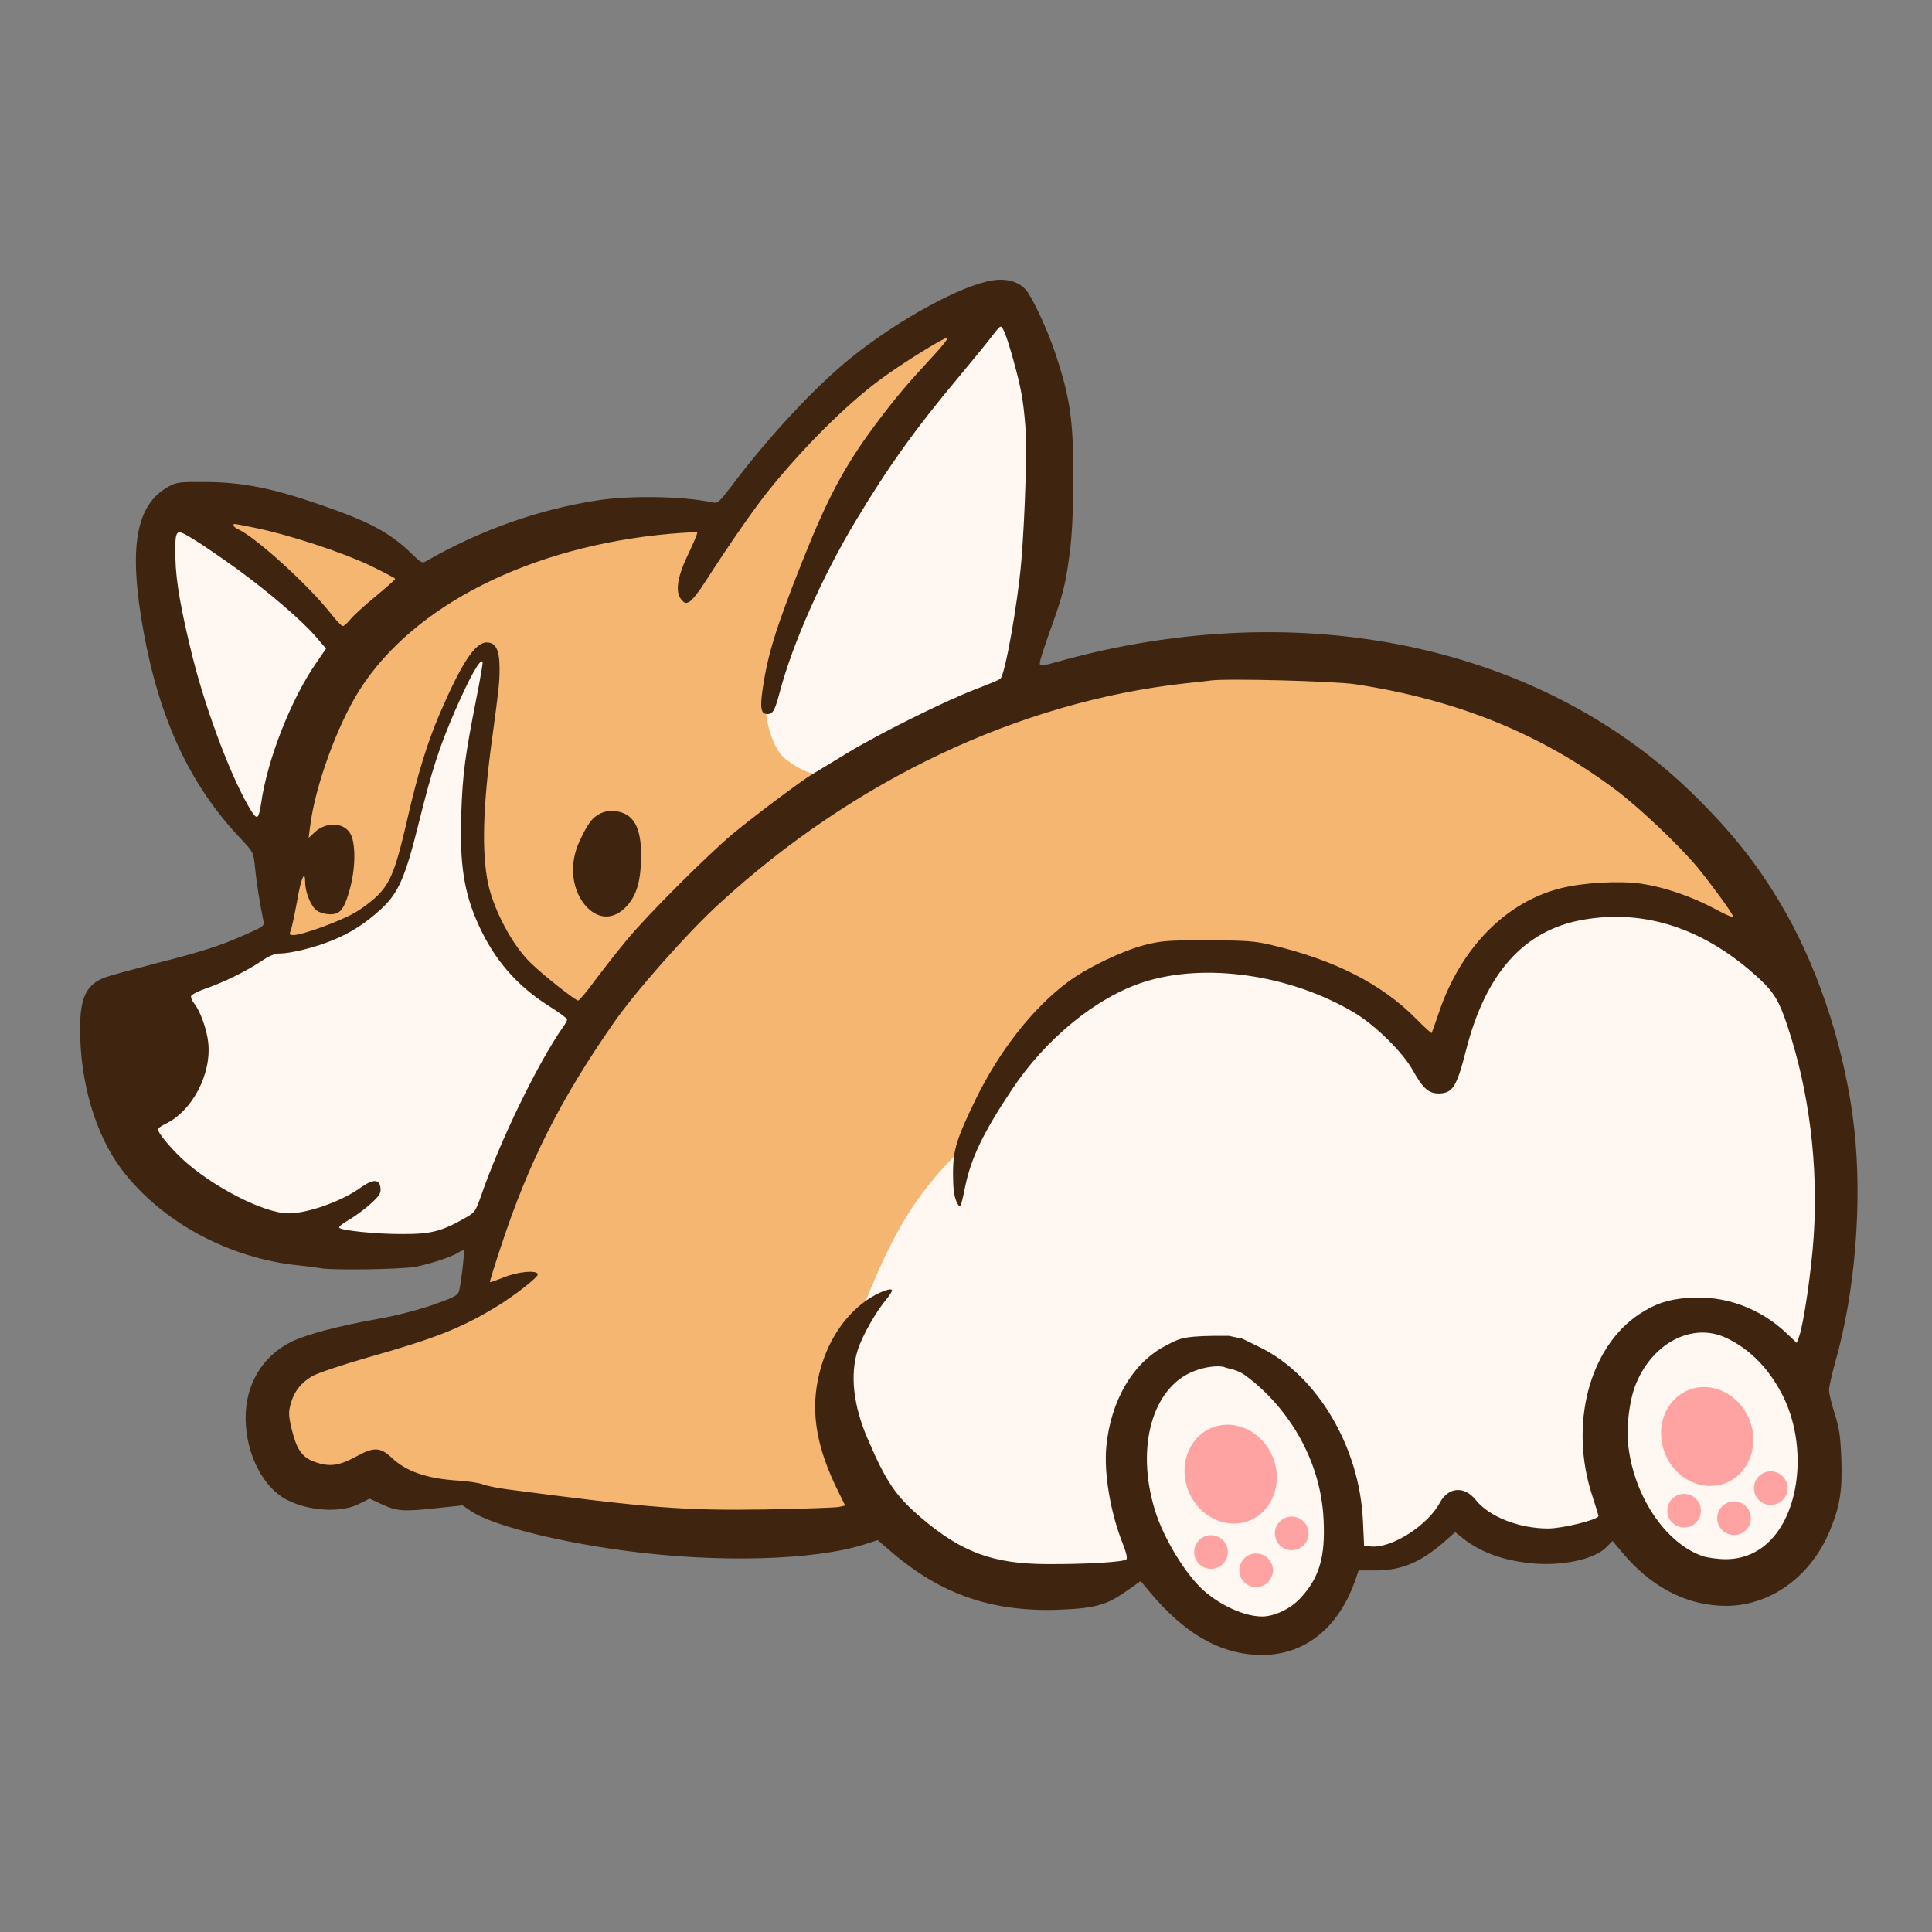 <svg width="201" height="201" viewBox="0 0 201 201" fill="none" xmlns="http://www.w3.org/2000/svg">
<rect x="0" y="0" width="201" height="201" fill="#808080" stroke="none"/>
<path d="M29.725 52.98C26.525 51.38 22.725 51.98 21.225 52.48L27.725 58.98L34.225 65.98L38.225 66.48L33.725 71.48L29.725 89.98L28.225 98.48L31.725 97.98L37.725 94.98L40.725 92.48L42.225 88.48L43.725 81.98L46.225 74.98L48.225 70.48L50.225 67.48L51.225 67.98L50.725 73.48L49.725 77.98V93.48L52.225 97.98L55.225 101.98L61.725 105.98L50.225 127.98L49.225 130.48C49.392 131.314 49.525 133.48 48.725 135.48C47.725 137.98 43.225 137.48 42.725 137.98C42.325 138.38 38.892 139.147 37.225 139.48C36.392 139.647 34.125 140.18 31.725 140.98C29.325 141.78 28.058 144.314 27.725 145.48C27.558 146.647 27.325 149.18 27.725 149.98C28.125 150.78 30.225 152.98 31.225 153.98L38.225 152.98L45.725 154.98L55.225 156.98L73.725 159.98L90.725 157.98L85.725 144.48L88.725 137.98C89.392 136.147 92.625 133.18 94.225 129.98C95.825 126.78 98.725 122.314 100.225 120.98L102.225 114.48L107.725 106.48L115.225 100.98L128.725 99.48L140.725 102.48L149.225 110.98L153.725 100.98L161.725 94.98L172.225 93.98L184.225 99.48L180.225 92.48L169.225 80.98L151.225 69.98L123.725 67.98L104.725 73.48L85.725 80.98C85.225 80.98 82.225 78.48 81.725 77.48C81.225 76.48 79.225 73.647 79.725 72.48L84.225 59.48L91.225 47.48L100.225 36.98V31.98L87.225 40.48L79.725 49.48L73.225 53.98H61.725C60.925 53.98 48.725 58.314 42.725 60.48C39.725 58.647 32.925 54.58 29.725 52.98Z" fill="#F4B670"/>
<path d="M19.725 74.98C18.892 71.647 17.225 62.78 17.225 53.98H21.225L30.225 60.48L35.725 67.98L27.225 87.48L22.725 81.98L19.725 74.98Z" fill="#FFF7F1"/>
<path d="M50.725 73.48V67.98H50.225L48.225 70.48L45.725 75.48L41.725 90.48L39.725 93.48C38.892 94.147 36.925 95.58 35.725 95.98L31.225 98.48L28.225 97.48L17.225 102.48L13.225 113.98L17.225 122.48L31.225 129.98H44.225L49.725 127.98L53.725 119.98L60.725 106.48L53.725 99.98L49.725 93.48L48.725 83.98L50.725 73.48Z" fill="#FFF7F1"/>
<path d="M94.725 42.48L104.225 31.48L108.225 36.98V45.48L106.725 67.48L104.725 72.48C100.725 74.48 92.525 79.28 87.725 80.48C85.225 80.98 83.725 80.48 81.725 78.98C80.406 77.991 79.558 74.814 79.725 73.48L85.225 56.98L94.725 42.48Z" fill="#FFF7F1"/>
<path d="M136.725 100.98L149.725 110.98L151.725 105.98C153.058 102.814 156.325 96.18 158.725 94.98C161.725 93.48 164.725 93.98 170.225 93.48C174.625 93.08 179.725 95.98 181.725 97.48C182.892 98.814 185.825 102.48 188.225 106.48C190.625 110.48 191.225 119.147 191.225 122.98L188.225 144.48L190.225 153.48L187.225 161.98L177.225 164.98L169.225 156.98L164.225 159.48L160.225 160.98L153.725 159.48L151.225 156.98L148.225 159.48L144.225 160.98L139.725 161.98L138.225 164.48L134.725 168.98L126.225 167.98L118.725 163.48H98.225L87.225 149.98L89.225 137.48C92.741 128.44 95.142 123.853 101.725 117.98L109.225 107.48L114.725 102.98L125.225 99.98L136.725 100.98Z" fill="#FFF7F1"/>
<path d="M132.412 151.572C133.504 154.232 132.429 157.193 130.011 158.185C127.594 159.176 124.749 157.824 123.658 155.163C122.566 152.503 123.641 149.542 126.059 148.55C128.476 147.558 131.321 148.911 132.412 151.572Z" fill="#FFA2A2"/>
<path d="M181.989 147.654C183.081 150.315 182.005 153.276 179.588 154.267C177.17 155.259 174.326 153.906 173.234 151.246C172.143 148.586 173.218 145.625 175.635 144.633C178.053 143.641 180.898 144.994 181.989 147.654Z" fill="#FFA2A2"/>
<path d="M127.552 160.683C127.985 161.547 127.635 162.599 126.771 163.032C125.907 163.465 124.856 163.116 124.423 162.252C123.99 161.388 124.339 160.336 125.203 159.903C126.067 159.47 127.118 159.819 127.552 160.683Z" fill="#FFA2A2"/>
<path d="M132.249 162.585C132.682 163.449 132.333 164.501 131.469 164.934C130.605 165.367 129.553 165.018 129.12 164.154C128.687 163.29 129.036 162.238 129.9 161.805C130.764 161.372 131.816 161.721 132.249 162.585Z" fill="#FFA2A2"/>
<path d="M135.953 158.745C136.386 159.609 136.037 160.66 135.173 161.093C134.309 161.526 133.257 161.177 132.824 160.313C132.391 159.449 132.74 158.398 133.604 157.964C134.468 157.531 135.52 157.881 135.953 158.745Z" fill="#FFA2A2"/>
<path d="M176.775 156.385C177.208 157.249 176.859 158.3 175.995 158.733C175.131 159.167 174.079 158.817 173.646 157.953C173.213 157.089 173.562 156.038 174.426 155.605C175.29 155.171 176.342 155.521 176.775 156.385Z" fill="#FFA2A2"/>
<path d="M181.969 157.165C182.402 158.029 182.053 159.08 181.189 159.514C180.325 159.947 179.274 159.597 178.84 158.733C178.407 157.869 178.757 156.818 179.621 156.385C180.485 155.952 181.536 156.301 181.969 157.165Z" fill="#FFA2A2"/>
<path d="M185.79 154.036C186.223 154.9 185.873 155.952 185.009 156.385C184.145 156.818 183.094 156.469 182.661 155.605C182.228 154.741 182.577 153.689 183.441 153.256C184.305 152.823 185.356 153.172 185.79 154.036Z" fill="#FFA2A2"/>
<path d="M103.237 29.177C100.065 29.667 93.466 33.244 88.59 37.182C84.865 40.163 79.968 45.421 76.051 50.637C74.752 52.319 74.667 52.404 74.029 52.255C71.048 51.616 65.492 51.531 62.107 52.063C55.975 53.021 50.036 55.129 44.479 58.301C43.905 58.642 43.883 58.62 42.776 57.556C40.562 55.406 38.37 54.235 33.26 52.489C28.279 50.765 25.17 50.169 21.423 50.147C18.762 50.126 18.358 50.169 17.591 50.594C14.121 52.468 13.334 56.896 14.93 65.688C16.612 74.928 19.805 81.74 25.064 87.275C26.362 88.659 26.362 88.659 26.533 90.234C26.66 91.661 27.022 93.939 27.384 95.706C27.533 96.344 27.533 96.344 25.426 97.281C22.743 98.452 21.104 98.984 15.995 100.283C13.717 100.879 11.439 101.496 10.928 101.688C8.991 102.412 8.331 103.774 8.331 107.032C8.331 112.631 9.949 118.081 12.652 121.657C16.804 127.15 23.893 130.961 31.216 131.663C32.047 131.748 33.005 131.876 33.345 131.94C34.431 132.174 41.776 132.068 43.223 131.791C44.778 131.493 46.97 130.769 47.673 130.322C47.928 130.152 48.205 130.045 48.248 130.109C48.354 130.215 47.971 133.536 47.758 134.324C47.63 134.771 47.226 134.984 45.054 135.751C43.5 136.283 41.243 136.879 39.306 137.219C35.304 137.922 31.834 138.837 30.301 139.604C27.299 141.073 25.511 144.075 25.553 147.609C25.596 151.292 27.363 154.762 29.854 156.039C32.153 157.231 35.517 157.423 37.39 156.444L38.455 155.911L39.775 156.529C41.329 157.231 42.01 157.274 45.523 156.891L48.12 156.614L49.099 157.274C51.228 158.679 57.977 160.403 65.087 161.34C74.625 162.617 84.695 162.341 89.91 160.68L91.315 160.233L92.678 161.404C97.872 165.875 103.195 167.727 110.199 167.471C113.903 167.322 115.074 167.003 117.096 165.598L118.672 164.491L119.63 165.64C123.143 169.834 126.634 171.899 130.53 172.155C135.341 172.474 139.131 169.685 140.983 164.448L141.345 163.384H143.239C145.879 163.362 147.838 162.511 150.329 160.339L151.393 159.403L152.202 160.041C154.033 161.489 156.29 162.319 159.291 162.639C162.442 162.958 165.827 162.255 167.083 160.999L167.764 160.318L168.786 161.532C171.618 164.917 175.045 166.811 178.813 167.045C183.71 167.386 188.266 164.299 190.352 159.296C191.417 156.742 191.693 155.081 191.566 151.781C191.48 149.418 191.353 148.588 190.884 147.098C190.565 146.097 190.288 144.99 190.288 144.649C190.288 144.287 190.586 142.946 190.948 141.669C193.013 134.388 193.758 125.085 192.907 117.399C192.055 109.714 189.458 101.475 185.839 95.046C183.305 90.554 180.602 87.041 176.535 82.996C160.611 67.136 135.405 61.75 110.05 68.839C108.304 69.329 108.176 69.329 108.176 68.967C108.176 68.754 108.645 67.306 109.198 65.752C110.582 61.941 110.859 60.834 111.285 57.577C111.54 55.661 111.646 53.255 111.668 49.7C111.668 43.803 111.348 41.483 109.879 37.012C109.049 34.457 107.41 30.923 106.729 30.157C105.962 29.284 104.727 28.943 103.237 29.177ZM105.409 37.395C106.196 40.227 106.452 41.546 106.665 44.229C106.856 46.507 106.665 53.319 106.26 58.322C105.877 62.857 104.557 70.244 104.068 70.627C103.918 70.734 102.769 71.223 101.47 71.713C98.085 73.033 91.507 76.311 88.165 78.334C86.589 79.292 84.95 80.293 84.546 80.527C83.353 81.229 78.457 84.912 76.243 86.743C73.56 89 67.386 95.152 65.194 97.813C64.214 98.984 62.745 100.879 61.894 102.007C61.064 103.157 60.276 104.072 60.148 104.094C59.871 104.094 56.529 101.475 55.209 100.177C53.336 98.388 51.398 94.748 50.781 91.938C50.1 88.68 50.227 83.848 51.228 76.631C51.888 71.734 51.973 71.032 51.973 69.584C51.973 67.626 51.59 66.838 50.632 66.838C49.419 66.838 47.992 69.031 45.714 74.332C44.437 77.333 43.436 80.591 42.372 85.253C41.201 90.362 40.647 91.789 39.306 93.151C38.731 93.726 37.582 94.599 36.752 95.046C35.197 95.919 31.408 97.281 30.556 97.281C30.109 97.281 30.067 97.239 30.28 96.706C30.386 96.387 30.663 95.088 30.897 93.811C31.302 91.384 31.749 90.362 31.749 91.81C31.749 92.683 32.217 93.96 32.749 94.556C33.132 95.003 34.282 95.259 34.921 95.046C35.581 94.854 35.943 94.173 36.432 92.363C37.007 90.234 37.007 87.616 36.432 86.701C35.73 85.53 33.92 85.487 32.728 86.594L32.111 87.169L32.26 85.998C32.77 81.804 35.091 75.439 37.411 71.777C43.032 62.942 55.209 56.832 69.707 55.533C71.219 55.406 72.496 55.342 72.538 55.406C72.581 55.448 72.198 56.406 71.666 57.513C70.473 59.94 70.218 61.558 70.857 62.346C71.219 62.772 71.325 62.814 71.729 62.601C72.006 62.452 72.751 61.516 73.39 60.494C76.008 56.428 78.35 53.064 79.99 50.999C83.566 46.571 87.994 42.142 91.528 39.524C93.593 37.97 98.149 35.138 98.575 35.117C98.724 35.117 98.064 35.99 97.085 37.033C94.402 39.928 93.189 41.355 91.145 44.08C87.888 48.444 86.1 51.765 83.417 58.535C80.692 65.412 79.883 68.073 79.351 71.628C79.053 73.672 79.159 74.289 79.841 74.289C80.415 74.289 80.607 73.948 81.139 71.947C82.459 66.966 85.589 59.898 88.974 54.277C92.38 48.593 95.211 44.633 99.831 39.12C101.321 37.331 102.833 35.479 103.173 35.011C103.535 34.542 103.897 34.095 104.025 34.01C104.28 33.819 104.664 34.734 105.409 37.395ZM26.554 54.916C30.088 55.64 35.517 57.428 38.412 58.791C39.902 59.514 41.116 60.153 41.116 60.217C41.116 60.302 40.2 61.111 39.072 62.048C37.944 62.963 36.773 64.049 36.453 64.432C36.155 64.815 35.794 65.135 35.666 65.135C35.538 65.135 34.963 64.539 34.388 63.794C32.089 60.877 26.66 55.938 24.787 55.065C24.51 54.937 24.297 54.767 24.297 54.66C24.297 54.448 24.127 54.426 26.554 54.916ZM24.638 59.174C28.044 61.665 31.472 64.603 32.898 66.284L33.92 67.477L32.856 69.031C30.258 72.799 27.81 79.037 27.171 83.55C26.916 85.21 26.767 85.338 26.15 84.38C24.212 81.293 21.509 74.204 20.04 68.371C18.826 63.474 18.294 60.43 18.251 58.109C18.209 54.916 18.209 54.937 20.146 56.108C21.019 56.64 23.041 58.024 24.638 59.174ZM49.525 72.841C48.375 78.717 48.141 80.442 47.992 84.55C47.8 89.894 48.269 92.896 49.802 96.259C51.441 99.857 53.761 102.54 57.083 104.647C58.147 105.307 58.999 105.946 58.999 106.052C58.999 106.18 58.828 106.521 58.594 106.819C55.912 110.672 52.08 118.57 50.057 124.382C49.482 126.021 49.397 126.149 48.418 126.703C45.906 128.129 44.841 128.406 41.648 128.385C39.136 128.385 35.581 128.023 35.304 127.746C35.197 127.639 35.645 127.278 36.262 126.937C36.879 126.575 37.901 125.83 38.519 125.276C39.477 124.403 39.647 124.169 39.583 123.594C39.498 122.658 38.838 122.636 37.56 123.531C35.559 124.978 32.047 126.234 30.003 126.234C27.448 126.234 21.977 123.403 18.89 120.508C17.655 119.337 16.421 117.825 16.421 117.485C16.421 117.399 16.761 117.144 17.166 116.952C19.997 115.611 22.041 111.736 21.658 108.415C21.509 107.074 20.827 105.179 20.231 104.434C19.976 104.115 19.827 103.753 19.891 103.604C19.954 103.455 20.636 103.114 21.423 102.838C23.318 102.178 25.553 101.071 27.108 100.049C27.98 99.453 28.598 99.197 29.109 99.197C30.258 99.197 32.749 98.58 34.516 97.856C36.475 97.068 38.029 96.068 39.668 94.556C41.456 92.896 42.159 91.299 43.564 85.636C44.99 79.909 45.693 77.78 47.311 74.012C48.908 70.372 49.929 68.541 50.206 68.839C50.27 68.882 49.951 70.691 49.525 72.841ZM140.961 71.181C151.542 72.778 160.292 76.333 168.084 82.166C170.553 84.018 174.705 87.957 176.599 90.234C178.09 92.065 180.091 94.79 180.282 95.301C180.368 95.514 179.665 95.237 178.409 94.556C175.982 93.258 173.172 92.3 170.766 91.938C168.51 91.618 164.869 91.81 162.485 92.385C156.694 93.79 151.925 98.644 149.669 105.435C149.307 106.521 148.966 107.436 148.945 107.479C148.902 107.5 148.157 106.84 147.306 105.967C143.729 102.348 138.811 99.857 132.233 98.303C130.487 97.899 129.593 97.835 125.633 97.835C121.567 97.813 120.843 97.877 119.14 98.303C116.798 98.899 113.052 100.687 111.05 102.199C107.41 104.924 103.94 109.373 101.492 114.398C99.512 118.506 99.15 119.635 99.15 122.083C99.15 123.594 99.256 124.425 99.49 124.957C99.895 125.83 99.937 125.766 100.406 123.488C101.023 120.465 102.301 117.825 105.26 113.376C108.794 108.053 114.073 103.753 118.97 102.178C125.378 100.113 134.213 101.39 140.855 105.328C143.048 106.627 145.943 109.459 146.986 111.353C148.051 113.269 148.647 113.78 149.754 113.759C151.138 113.716 151.563 113.035 152.521 109.267C154.565 101.22 158.568 96.749 164.72 95.684C171.213 94.556 177.451 96.642 183.071 101.858C184.54 103.221 185.115 104.158 185.967 106.755C188.223 113.503 189.181 121.231 188.692 128.64C188.457 132.238 187.627 137.879 187.159 139.093L186.925 139.71L186.03 138.859C183.199 136.112 179.473 134.729 175.641 135.027C173.555 135.176 172.235 135.623 170.596 136.687C165.316 140.157 163.209 148.269 165.678 155.677C166.019 156.72 166.295 157.636 166.295 157.721C166.295 158.104 162.57 159.02 161.058 159.02C158.014 159.02 154.906 157.785 153.522 156.039C152.351 154.57 150.669 154.698 149.796 156.337C148.562 158.679 144.772 161.106 142.643 160.893L141.919 160.829L141.792 158.147C141.43 150.525 137.066 143.159 131.19 140.221L129.245 139.273L127.847 138.98H126.225C122.861 139.023 122.546 139.348 121.227 140.03C117.863 141.775 115.542 145.735 115.095 150.546C114.84 153.335 115.542 157.444 116.841 160.68C117.182 161.553 117.309 162.106 117.182 162.234C116.905 162.511 112.966 162.745 108.921 162.724C103.344 162.703 100.086 161.51 95.892 157.955C93.168 155.613 92.231 154.251 90.251 149.652C88.782 146.246 88.42 143.031 89.229 140.477C89.676 139.029 91.145 136.432 92.252 135.133C92.614 134.686 92.87 134.26 92.784 134.196C92.529 133.941 90.762 134.75 89.719 135.602C87.398 137.432 85.759 140.243 85.099 143.521C84.354 147.161 85.014 150.759 87.228 155.209L87.93 156.635L87.249 156.784C86.866 156.848 83.438 156.976 79.628 157.04C71.133 157.167 67.535 156.891 52.825 154.953C51.824 154.826 50.675 154.591 50.27 154.442C49.866 154.272 48.695 154.102 47.694 154.038C44.479 153.846 42.287 153.101 40.796 151.696C39.583 150.546 38.902 150.504 37.028 151.547C35.219 152.526 34.218 152.654 32.6 152.037C31.387 151.568 30.833 150.717 30.343 148.673C30.024 147.311 30.003 146.927 30.237 146.076C30.578 144.798 31.28 143.883 32.472 143.18C33.005 142.861 35.623 141.988 38.284 141.222C45.203 139.263 47.864 138.22 51.441 136.07C53.378 134.92 56.061 132.834 55.954 132.557C55.805 132.11 53.868 132.302 52.399 132.898C51.654 133.196 51.015 133.43 50.973 133.387C50.93 133.366 51.441 131.706 52.101 129.726C54.975 120.976 58.254 114.461 63.831 106.436C66.109 103.157 71.495 97.068 74.795 94.045C88.846 81.144 106.026 73.012 123.292 71.096C124.399 70.989 125.612 70.84 125.953 70.798C127.571 70.563 138.833 70.862 140.961 71.181ZM179.601 139.199C182.092 140.37 184.093 142.435 185.519 145.288C187.946 150.206 187.372 156.976 184.221 160.212C182.965 161.532 181.347 162.213 179.537 162.213C178.75 162.213 177.664 162.064 177.132 161.894C173.172 160.51 169.851 155.443 169.361 150.014C169.212 148.311 169.531 145.82 170.064 144.33C171.724 139.795 176.025 137.496 179.601 139.199ZM127.275 142.199C127.906 142.456 128.671 142.431 129.616 143.134C133.832 146.27 137.406 151.675 137.704 158.104C137.896 161.979 137.257 164.171 135.277 166.279C134.255 167.386 132.574 168.174 131.318 168.174C129.508 168.174 127.081 167.088 125.271 165.513C123.377 163.852 121.014 159.999 120.141 157.061C118.14 150.525 119.907 144.309 124.228 142.648C125.399 142.18 126.661 142.074 127.275 142.199Z" fill="#3F2410"/>
<path d="M62.447 84.635C61.617 85.061 61.17 85.636 60.297 87.51C59.148 89.936 59.488 92.768 61.106 94.428C62.384 95.706 63.916 95.663 65.194 94.279C66.237 93.151 66.663 91.661 66.705 89.17C66.727 86.041 65.918 84.593 63.959 84.38C63.448 84.316 62.895 84.423 62.447 84.635Z" fill="#3F2410"/>
</svg>
